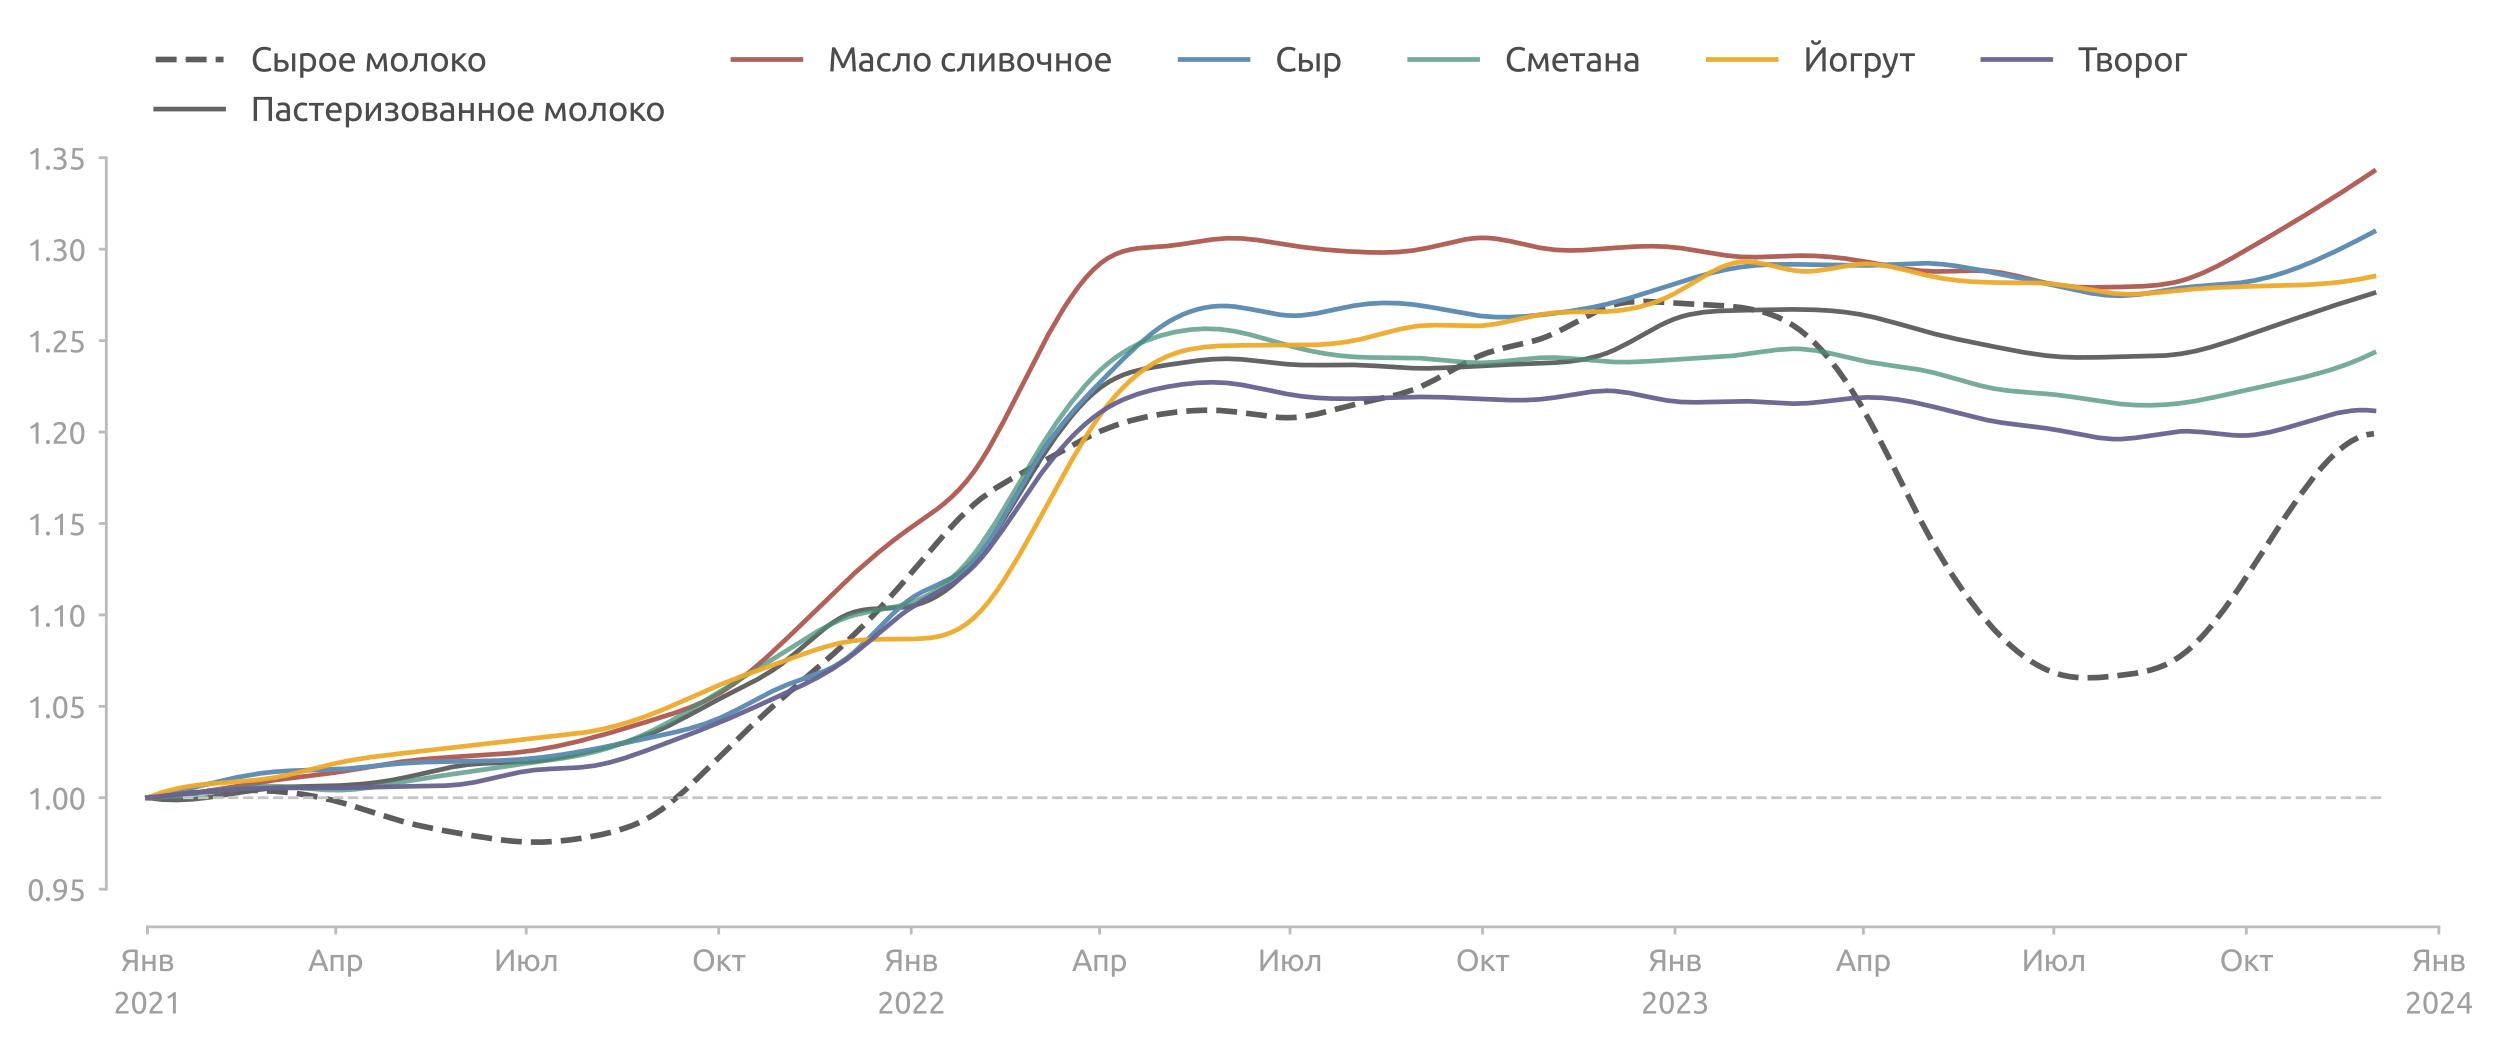 <?xml version="1.0" encoding="utf-8" standalone="no"?>
<!DOCTYPE svg PUBLIC "-//W3C//DTD SVG 1.1//EN"
  "http://www.w3.org/Graphics/SVG/1.1/DTD/svg11.dtd">
<svg xmlns:xlink="http://www.w3.org/1999/xlink" width="663.23pt" height="277.562pt" viewBox="0 0 663.23 277.562" xmlns="http://www.w3.org/2000/svg" version="1.1">
 <defs>
  <style type="text/css">*{stroke-linejoin: round; stroke-linecap: butt}</style>
 </defs>
 <g id="figure_1">
  <g id="patch_1">
   <path d="M 0 277.562 
L 663.23 277.562 
L 663.23 0 
L 0 0 
L 0 277.562 
z
" style="fill: none"/>
  </g>
  <g id="axes_1">
   <g id="patch_2">
    <path d="M 33.205 235.89 
L 647.005 235.89 
L 647.005 41.85 
L 33.205 41.85 
L 33.205 235.89 
z
" style="fill: none"/>
   </g>
   <g id="axes_2">
    <g id="patch_3">
     <path d="M 33.205 259.175 
L 647.005 259.175 
L 647.005 259.175 
L 33.205 259.175 
L 33.205 259.175 
z
" style="fill: none"/>
    </g>
    <g id="matplotlib.axis_1">
     <g id="xtick_1">
      <g id="line2d_1">
       <path d="M 39.112 259.175 
L 39.112 259.175 
" clip-path="url(#pf25cdb8ce0)" style="fill: none; stroke-dasharray: 0.5,0.825; stroke-dashoffset: 0; stroke: #d9d9d9; stroke-width: 0.5"/>
      </g>
      <g id="text_1">
       <!-- 2021 -->
       <g style="fill: #9f9f9f" transform="translate(30.087 268.882) scale(0.08 -0.08)">
        <defs>
         <path id="Ubuntu-32" d="M 2989 3302 
Q 2989 3072 2896 2857 
Q 2803 2643 2649 2435 
Q 2496 2227 2304 2025 
Q 2112 1824 1920 1632 
Q 1811 1523 1667 1376 
Q 1523 1229 1395 1069 
Q 1267 909 1180 761 
Q 1094 614 1094 506 
L 3136 506 
L 3136 0 
L 448 0 
Q 442 38 442 76 
Q 442 115 442 147 
Q 442 448 541 707 
Q 640 966 800 1196 
Q 960 1427 1158 1632 
Q 1357 1837 1549 2029 
Q 1709 2182 1853 2332 
Q 1997 2483 2109 2633 
Q 2221 2784 2288 2944 
Q 2355 3104 2355 3283 
Q 2355 3475 2294 3609 
Q 2234 3744 2131 3833 
Q 2029 3923 1891 3964 
Q 1754 4006 1600 4006 
Q 1414 4006 1260 3955 
Q 1107 3904 985 3837 
Q 864 3770 781 3696 
Q 698 3622 653 3584 
L 358 4006 
Q 416 4070 531 4163 
Q 646 4256 806 4339 
Q 966 4422 1164 4480 
Q 1363 4538 1594 4538 
Q 2291 4538 2640 4214 
Q 2989 3891 2989 3302 
z
" transform="scale(0.016)"/>
         <path id="Ubuntu-30" d="M 320 2221 
Q 320 3334 713 3936 
Q 1107 4538 1805 4538 
Q 2502 4538 2896 3936 
Q 3290 3334 3290 2221 
Q 3290 1107 2896 505 
Q 2502 -96 1805 -96 
Q 1107 -96 713 505 
Q 320 1107 320 2221 
z
M 2662 2221 
Q 2662 2586 2620 2912 
Q 2579 3238 2480 3481 
Q 2381 3725 2214 3869 
Q 2048 4013 1805 4013 
Q 1562 4013 1395 3869 
Q 1229 3725 1129 3481 
Q 1030 3238 988 2912 
Q 947 2586 947 2221 
Q 947 1856 988 1529 
Q 1030 1203 1129 960 
Q 1229 717 1395 573 
Q 1562 429 1805 429 
Q 2048 429 2214 573 
Q 2381 717 2480 960 
Q 2579 1203 2620 1529 
Q 2662 1856 2662 2221 
z
" transform="scale(0.016)"/>
         <path id="Ubuntu-31" d="M 595 3520 
Q 960 3661 1305 3881 
Q 1651 4102 1939 4435 
L 2362 4435 
L 2362 0 
L 1766 0 
L 1766 3610 
Q 1690 3539 1578 3462 
Q 1466 3386 1334 3315 
Q 1203 3245 1059 3181 
Q 915 3117 781 3072 
L 595 3520 
z
" transform="scale(0.016)"/>
        </defs>
        <use xlink:href="#Ubuntu-32"/>
        <use xlink:href="#Ubuntu-30" x="56.4"/>
        <use xlink:href="#Ubuntu-32" x="112.8"/>
        <use xlink:href="#Ubuntu-31" x="169.2"/>
       </g>
      </g>
     </g>
     <g id="xtick_2">
      <g id="line2d_2">
       <path d="M 241.743 259.175 
L 241.743 259.175 
" clip-path="url(#pf25cdb8ce0)" style="fill: none; stroke-dasharray: 0.5,0.825; stroke-dashoffset: 0; stroke: #d9d9d9; stroke-width: 0.5"/>
      </g>
      <g id="text_2">
       <!-- 2022 -->
       <g style="fill: #9f9f9f" transform="translate(232.718 268.882) scale(0.08 -0.08)">
        <use xlink:href="#Ubuntu-32"/>
        <use xlink:href="#Ubuntu-30" x="56.4"/>
        <use xlink:href="#Ubuntu-32" x="112.8"/>
        <use xlink:href="#Ubuntu-32" x="169.2"/>
       </g>
      </g>
     </g>
     <g id="xtick_3">
      <g id="line2d_3">
       <path d="M 444.374 259.175 
L 444.374 259.175 
" clip-path="url(#pf25cdb8ce0)" style="fill: none; stroke-dasharray: 0.5,0.825; stroke-dashoffset: 0; stroke: #d9d9d9; stroke-width: 0.5"/>
      </g>
      <g id="text_3">
       <!-- 2023 -->
       <g style="fill: #9f9f9f" transform="translate(435.349 268.882) scale(0.08 -0.08)">
        <defs>
         <path id="Ubuntu-33" d="M 1446 435 
Q 2016 435 2262 659 
Q 2509 883 2509 1261 
Q 2509 1504 2406 1670 
Q 2304 1837 2137 1936 
Q 1971 2035 1750 2076 
Q 1530 2118 1299 2118 
L 1146 2118 
L 1146 2605 
L 1357 2605 
Q 1517 2605 1686 2637 
Q 1856 2669 1997 2752 
Q 2138 2835 2227 2979 
Q 2317 3123 2317 3341 
Q 2317 3520 2253 3648 
Q 2189 3776 2083 3859 
Q 1978 3942 1840 3977 
Q 1702 4013 1549 4013 
Q 1242 4013 1027 3923 
Q 813 3834 666 3738 
L 435 4192 
Q 512 4243 630 4304 
Q 749 4365 896 4416 
Q 1043 4467 1212 4502 
Q 1382 4538 1568 4538 
Q 1920 4538 2176 4451 
Q 2432 4365 2598 4208 
Q 2765 4051 2848 3836 
Q 2931 3622 2931 3373 
Q 2931 3027 2732 2780 
Q 2534 2534 2253 2406 
Q 2426 2355 2586 2259 
Q 2746 2163 2864 2016 
Q 2982 1869 3056 1677 
Q 3130 1485 3130 1248 
Q 3130 960 3030 713 
Q 2931 467 2723 288 
Q 2515 109 2201 6 
Q 1888 -96 1459 -96 
Q 1293 -96 1117 -70 
Q 941 -45 787 -6 
Q 634 32 518 70 
Q 403 109 352 134 
L 467 653 
Q 576 602 829 518 
Q 1082 435 1446 435 
z
" transform="scale(0.016)"/>
        </defs>
        <use xlink:href="#Ubuntu-32"/>
        <use xlink:href="#Ubuntu-30" x="56.4"/>
        <use xlink:href="#Ubuntu-32" x="112.8"/>
        <use xlink:href="#Ubuntu-33" x="169.2"/>
       </g>
      </g>
     </g>
     <g id="xtick_4">
      <g id="line2d_4">
       <path d="M 647.005 259.175 
L 647.005 259.175 
" clip-path="url(#pf25cdb8ce0)" style="fill: none; stroke-dasharray: 0.5,0.825; stroke-dashoffset: 0; stroke: #d9d9d9; stroke-width: 0.5"/>
      </g>
      <g id="text_4">
       <!-- 2024 -->
       <g style="fill: #9f9f9f" transform="translate(637.98 268.882) scale(0.08 -0.08)">
        <defs>
         <path id="Ubuntu-34" d="M 256 1536 
Q 378 1818 589 2192 
Q 800 2566 1065 2963 
Q 1331 3360 1635 3744 
Q 1939 4128 2246 4435 
L 2816 4435 
L 2816 1619 
L 3341 1619 
L 3341 1133 
L 2816 1133 
L 2816 0 
L 2240 0 
L 2240 1133 
L 256 1133 
L 256 1536 
z
M 2240 3731 
Q 2048 3526 1853 3273 
Q 1658 3021 1472 2745 
Q 1286 2470 1123 2182 
Q 960 1894 832 1619 
L 2240 1619 
L 2240 3731 
z
" transform="scale(0.016)"/>
        </defs>
        <use xlink:href="#Ubuntu-32"/>
        <use xlink:href="#Ubuntu-30" x="56.4"/>
        <use xlink:href="#Ubuntu-32" x="112.8"/>
        <use xlink:href="#Ubuntu-34" x="169.2"/>
       </g>
      </g>
     </g>
    </g>
    <g id="matplotlib.axis_2"/>
   </g>
   <g id="matplotlib.axis_3">
    <g id="xtick_5">
     <g id="line2d_5">
      <defs>
       <path id="m4af755e440" d="M 0 0 
L 0 2 
" style="stroke: #bbbbbb; stroke-width: 0.75"/>
      </defs>
      <g>
       <use xlink:href="#m4af755e440" x="39.112" y="245.89" style="fill: #bbbbbb; stroke: #bbbbbb; stroke-width: 0.75"/>
      </g>
     </g>
     <g id="text_5">
      <!-- Янв -->
      <g style="fill: #9f9f9f" transform="translate(32.036 257.598) scale(0.08 -0.08)">
       <defs>
        <path id="Ubuntu-42f" d="M 2272 3936 
Q 2029 3936 1808 3897 
Q 1587 3859 1414 3763 
Q 1242 3667 1139 3500 
Q 1037 3334 1037 3085 
Q 1037 2611 1341 2428 
Q 1645 2246 2253 2246 
L 2893 2246 
L 2893 3917 
Q 2822 3917 2726 3923 
Q 2643 3930 2531 3933 
Q 2419 3936 2272 3936 
z
M 2323 4480 
Q 2458 4480 2611 4473 
Q 2765 4467 2921 4454 
Q 3078 4442 3232 4422 
Q 3386 4403 3514 4371 
L 3514 0 
L 2893 0 
L 2893 1734 
L 2362 1734 
Q 2272 1734 2173 1737 
Q 2074 1741 1907 1760 
Q 1792 1606 1657 1401 
Q 1523 1197 1388 966 
Q 1254 736 1123 486 
Q 992 237 883 0 
L 230 0 
Q 333 250 473 518 
Q 614 787 764 1030 
Q 915 1274 1052 1482 
Q 1190 1690 1293 1824 
Q 1146 1869 986 1952 
Q 826 2035 691 2182 
Q 557 2330 470 2550 
Q 384 2771 384 3078 
Q 384 3424 518 3686 
Q 653 3949 905 4125 
Q 1158 4301 1516 4390 
Q 1875 4480 2323 4480 
z
" transform="scale(0.016)"/>
        <path id="Ubuntu-43d" d="M 3238 0 
L 2643 0 
L 2643 1472 
L 1107 1472 
L 1107 0 
L 512 0 
L 512 3328 
L 1107 3328 
L 1107 1971 
L 2643 1971 
L 2643 3328 
L 3238 3328 
L 3238 0 
z
" transform="scale(0.016)"/>
        <path id="Ubuntu-432" d="M 1094 448 
Q 1133 442 1203 435 
Q 1274 429 1363 425 
Q 1453 422 1552 419 
Q 1651 416 1741 416 
Q 1926 416 2096 441 
Q 2266 467 2390 531 
Q 2515 595 2588 700 
Q 2662 806 2662 973 
Q 2662 1133 2595 1238 
Q 2528 1344 2413 1408 
Q 2298 1472 2141 1497 
Q 1984 1523 1805 1523 
L 1094 1523 
L 1094 448 
z
M 1728 1965 
Q 1901 1965 2045 1987 
Q 2189 2010 2294 2067 
Q 2400 2125 2461 2221 
Q 2522 2317 2522 2464 
Q 2522 2618 2445 2707 
Q 2368 2797 2243 2845 
Q 2118 2893 1961 2909 
Q 1805 2925 1645 2925 
Q 1498 2925 1347 2918 
Q 1197 2912 1094 2906 
L 1094 1965 
L 1728 1965 
z
M 1715 -58 
Q 1338 -58 1018 -22 
Q 698 13 512 58 
L 512 3296 
Q 698 3341 1018 3376 
Q 1338 3411 1715 3411 
Q 1978 3411 2227 3366 
Q 2477 3322 2669 3216 
Q 2861 3110 2979 2928 
Q 3098 2746 3098 2477 
Q 3098 2234 2976 2061 
Q 2854 1888 2650 1792 
Q 2925 1696 3088 1507 
Q 3251 1318 3251 979 
Q 3251 678 3132 480 
Q 3014 282 2806 160 
Q 2598 38 2316 -10 
Q 2035 -58 1715 -58 
z
" transform="scale(0.016)"/>
       </defs>
       <use xlink:href="#Ubuntu-42f"/>
       <use xlink:href="#Ubuntu-43d" x="63.5"/>
       <use xlink:href="#Ubuntu-432" x="122.1"/>
      </g>
     </g>
    </g>
    <g id="xtick_6">
     <g id="line2d_6">
      <g>
       <use xlink:href="#m4af755e440" x="89.076" y="245.89" style="fill: #bbbbbb; stroke: #bbbbbb; stroke-width: 0.75"/>
      </g>
     </g>
     <g id="text_6">
      <!-- Апр -->
      <g style="fill: #9f9f9f" transform="translate(81.756 257.598) scale(0.08 -0.08)">
       <defs>
        <path id="Ubuntu-410" d="M 3514 0 
Q 3405 288 3309 566 
Q 3213 845 3110 1133 
L 1101 1133 
L 698 0 
L 51 0 
Q 307 704 531 1302 
Q 755 1901 969 2438 
Q 1184 2976 1395 3465 
Q 1606 3955 1837 4435 
L 2406 4435 
Q 2637 3955 2848 3465 
Q 3059 2976 3273 2438 
Q 3488 1901 3712 1302 
Q 3936 704 4192 0 
L 3514 0 
z
M 2931 1645 
Q 2726 2202 2524 2723 
Q 2323 3245 2106 3725 
Q 1882 3245 1680 2723 
Q 1478 2202 1280 1645 
L 2931 1645 
z
" transform="scale(0.016)"/>
        <path id="Ubuntu-43f" d="M 3187 0 
L 2592 0 
L 2592 2829 
L 1107 2829 
L 1107 0 
L 512 0 
L 512 3328 
L 3187 3328 
L 3187 0 
z
" transform="scale(0.016)"/>
        <path id="Ubuntu-440" d="M 2822 1658 
Q 2822 2240 2534 2553 
Q 2246 2867 1766 2867 
Q 1498 2867 1347 2848 
Q 1197 2829 1107 2803 
L 1107 704 
Q 1216 614 1421 531 
Q 1626 448 1869 448 
Q 2125 448 2307 541 
Q 2490 634 2605 797 
Q 2720 960 2771 1181 
Q 2822 1402 2822 1658 
z
M 3443 1658 
Q 3443 1280 3344 960 
Q 3245 640 3053 409 
Q 2861 179 2582 51 
Q 2304 -77 1946 -77 
Q 1658 -77 1437 0 
Q 1216 77 1107 147 
L 1107 -1184 
L 512 -1184 
L 512 3226 
Q 723 3277 1040 3337 
Q 1357 3398 1773 3398 
Q 2157 3398 2464 3276 
Q 2771 3155 2988 2931 
Q 3206 2707 3324 2384 
Q 3443 2061 3443 1658 
z
" transform="scale(0.016)"/>
       </defs>
       <use xlink:href="#Ubuntu-410"/>
       <use xlink:href="#Ubuntu-43f" x="66.3"/>
       <use xlink:href="#Ubuntu-440" x="124.1"/>
      </g>
     </g>
    </g>
    <g id="xtick_7">
     <g id="line2d_7">
      <g>
       <use xlink:href="#m4af755e440" x="139.595" y="245.89" style="fill: #bbbbbb; stroke: #bbbbbb; stroke-width: 0.75"/>
      </g>
     </g>
     <g id="text_7">
      <!-- Июл -->
      <g style="fill: #9f9f9f" transform="translate(131.047 257.598) scale(0.08 -0.08)">
       <defs>
        <path id="Ubuntu-418" d="M 550 0 
L 550 4435 
L 1158 4435 
L 1158 1152 
Q 1363 1491 1660 1926 
Q 1958 2362 2294 2813 
Q 2630 3264 2972 3689 
Q 3315 4115 3616 4435 
L 4109 4435 
L 4109 0 
L 3501 0 
L 3501 3462 
Q 3322 3258 3110 2989 
Q 2899 2720 2675 2416 
Q 2451 2112 2224 1785 
Q 1997 1459 1785 1142 
Q 1574 826 1392 531 
Q 1210 237 1069 0 
L 550 0 
z
" transform="scale(0.016)"/>
        <path id="Ubuntu-44e" d="M 1107 1952 
L 1837 1952 
Q 1875 2285 2006 2553 
Q 2138 2822 2336 3014 
Q 2534 3206 2790 3308 
Q 3046 3411 3341 3411 
Q 3667 3411 3945 3286 
Q 4224 3162 4429 2931 
Q 4634 2701 4749 2377 
Q 4864 2054 4864 1664 
Q 4864 1267 4749 947 
Q 4634 627 4429 396 
Q 4224 166 3945 41 
Q 3667 -83 3341 -83 
Q 3034 -83 2768 29 
Q 2502 141 2304 342 
Q 2106 544 1981 832 
Q 1856 1120 1830 1472 
L 1107 1472 
L 1107 0 
L 512 0 
L 512 3328 
L 1107 3328 
L 1107 1952 
z
M 4250 1664 
Q 4250 2227 4003 2556 
Q 3757 2886 3341 2886 
Q 2925 2886 2678 2556 
Q 2432 2227 2432 1664 
Q 2432 1101 2678 771 
Q 2925 442 3341 442 
Q 3757 442 4003 771 
Q 4250 1101 4250 1664 
z
" transform="scale(0.016)"/>
        <path id="Ubuntu-43b" d="M 1670 2829 
Q 1670 2618 1660 2378 
Q 1651 2138 1625 1898 
Q 1600 1658 1555 1424 
Q 1510 1190 1440 986 
Q 1370 781 1264 601 
Q 1158 422 1004 284 
Q 851 147 646 54 
Q 442 -38 166 -64 
L 83 435 
Q 397 499 579 672 
Q 762 845 870 1094 
Q 966 1312 1011 1587 
Q 1056 1862 1075 2160 
Q 1094 2458 1097 2758 
Q 1101 3059 1101 3328 
L 3315 3328 
L 3315 0 
L 2720 0 
L 2720 2829 
L 1670 2829 
z
" transform="scale(0.016)"/>
       </defs>
       <use xlink:href="#Ubuntu-418"/>
       <use xlink:href="#Ubuntu-44e" x="72.8"/>
       <use xlink:href="#Ubuntu-43b" x="153.9"/>
      </g>
     </g>
    </g>
    <g id="xtick_8">
     <g id="line2d_8">
      <g>
       <use xlink:href="#m4af755e440" x="190.669" y="245.89" style="fill: #bbbbbb; stroke: #bbbbbb; stroke-width: 0.75"/>
      </g>
     </g>
     <g id="text_8">
      <!-- Окт -->
      <g style="fill: #9f9f9f" transform="translate(183.557 257.598) scale(0.08 -0.08)">
       <defs>
        <path id="Ubuntu-41e" d="M 371 2221 
Q 371 2790 540 3225 
Q 710 3661 1001 3952 
Q 1293 4243 1680 4390 
Q 2067 4538 2502 4538 
Q 2931 4538 3312 4390 
Q 3693 4243 3981 3952 
Q 4269 3661 4438 3225 
Q 4608 2790 4608 2221 
Q 4608 1651 4438 1216 
Q 4269 781 3981 489 
Q 3693 198 3312 51 
Q 2931 -96 2502 -96 
Q 2067 -96 1680 51 
Q 1293 198 1001 489 
Q 710 781 540 1216 
Q 371 1651 371 2221 
z
M 1024 2221 
Q 1024 1818 1126 1488 
Q 1229 1158 1417 928 
Q 1606 698 1878 573 
Q 2150 448 2490 448 
Q 2829 448 3097 573 
Q 3366 698 3555 928 
Q 3744 1158 3846 1488 
Q 3949 1818 3949 2221 
Q 3949 2624 3846 2953 
Q 3744 3283 3555 3513 
Q 3366 3744 3097 3869 
Q 2829 3994 2490 3994 
Q 2150 3994 1878 3869 
Q 1606 3744 1417 3513 
Q 1229 3283 1126 2953 
Q 1024 2624 1024 2221 
z
" transform="scale(0.016)"/>
        <path id="Ubuntu-43a" d="M 1728 1811 
Q 1926 1670 2156 1456 
Q 2387 1242 2608 992 
Q 2829 742 3021 483 
Q 3213 224 3347 0 
L 2643 0 
Q 2502 218 2313 445 
Q 2125 672 1920 883 
Q 1715 1094 1504 1273 
Q 1293 1453 1107 1574 
L 1107 0 
L 512 0 
L 512 3328 
L 1107 3328 
L 1107 1901 
Q 1261 2048 1459 2243 
Q 1658 2438 1859 2640 
Q 2061 2842 2233 3024 
Q 2406 3206 2515 3328 
L 3206 3328 
Q 3066 3174 2877 2979 
Q 2688 2784 2486 2579 
Q 2285 2374 2086 2172 
Q 1888 1971 1728 1811 
z
" transform="scale(0.016)"/>
        <path id="Ubuntu-442" d="M 2861 3328 
L 2861 2829 
L 1779 2829 
L 1779 0 
L 1184 0 
L 1184 2829 
L 102 2829 
L 102 3328 
L 2861 3328 
z
" transform="scale(0.016)"/>
       </defs>
       <use xlink:href="#Ubuntu-41e"/>
       <use xlink:href="#Ubuntu-43a" x="77.8"/>
       <use xlink:href="#Ubuntu-442" x="131.5"/>
      </g>
     </g>
    </g>
    <g id="xtick_9">
     <g id="line2d_9">
      <g>
       <use xlink:href="#m4af755e440" x="241.743" y="245.89" style="fill: #bbbbbb; stroke: #bbbbbb; stroke-width: 0.75"/>
      </g>
     </g>
     <g id="text_9">
      <!-- Янв -->
      <g style="fill: #9f9f9f" transform="translate(234.667 257.598) scale(0.08 -0.08)">
       <use xlink:href="#Ubuntu-42f"/>
       <use xlink:href="#Ubuntu-43d" x="63.5"/>
       <use xlink:href="#Ubuntu-432" x="122.1"/>
      </g>
     </g>
    </g>
    <g id="xtick_10">
     <g id="line2d_10">
      <g>
       <use xlink:href="#m4af755e440" x="291.707" y="245.89" style="fill: #bbbbbb; stroke: #bbbbbb; stroke-width: 0.75"/>
      </g>
     </g>
     <g id="text_10">
      <!-- Апр -->
      <g style="fill: #9f9f9f" transform="translate(284.387 257.598) scale(0.08 -0.08)">
       <use xlink:href="#Ubuntu-410"/>
       <use xlink:href="#Ubuntu-43f" x="66.3"/>
       <use xlink:href="#Ubuntu-440" x="124.1"/>
      </g>
     </g>
    </g>
    <g id="xtick_11">
     <g id="line2d_11">
      <g>
       <use xlink:href="#m4af755e440" x="342.226" y="245.89" style="fill: #bbbbbb; stroke: #bbbbbb; stroke-width: 0.75"/>
      </g>
     </g>
     <g id="text_11">
      <!-- Июл -->
      <g style="fill: #9f9f9f" transform="translate(333.678 257.598) scale(0.08 -0.08)">
       <use xlink:href="#Ubuntu-418"/>
       <use xlink:href="#Ubuntu-44e" x="72.8"/>
       <use xlink:href="#Ubuntu-43b" x="153.9"/>
      </g>
     </g>
    </g>
    <g id="xtick_12">
     <g id="line2d_12">
      <g>
       <use xlink:href="#m4af755e440" x="393.3" y="245.89" style="fill: #bbbbbb; stroke: #bbbbbb; stroke-width: 0.75"/>
      </g>
     </g>
     <g id="text_12">
      <!-- Окт -->
      <g style="fill: #9f9f9f" transform="translate(386.188 257.598) scale(0.08 -0.08)">
       <use xlink:href="#Ubuntu-41e"/>
       <use xlink:href="#Ubuntu-43a" x="77.8"/>
       <use xlink:href="#Ubuntu-442" x="131.5"/>
      </g>
     </g>
    </g>
    <g id="xtick_13">
     <g id="line2d_13">
      <g>
       <use xlink:href="#m4af755e440" x="444.374" y="245.89" style="fill: #bbbbbb; stroke: #bbbbbb; stroke-width: 0.75"/>
      </g>
     </g>
     <g id="text_13">
      <!-- Янв -->
      <g style="fill: #9f9f9f" transform="translate(437.298 257.598) scale(0.08 -0.08)">
       <use xlink:href="#Ubuntu-42f"/>
       <use xlink:href="#Ubuntu-43d" x="63.5"/>
       <use xlink:href="#Ubuntu-432" x="122.1"/>
      </g>
     </g>
    </g>
    <g id="xtick_14">
     <g id="line2d_14">
      <g>
       <use xlink:href="#m4af755e440" x="494.338" y="245.89" style="fill: #bbbbbb; stroke: #bbbbbb; stroke-width: 0.75"/>
      </g>
     </g>
     <g id="text_14">
      <!-- Апр -->
      <g style="fill: #9f9f9f" transform="translate(487.018 257.598) scale(0.08 -0.08)">
       <use xlink:href="#Ubuntu-410"/>
       <use xlink:href="#Ubuntu-43f" x="66.3"/>
       <use xlink:href="#Ubuntu-440" x="124.1"/>
      </g>
     </g>
    </g>
    <g id="xtick_15">
     <g id="line2d_15">
      <g>
       <use xlink:href="#m4af755e440" x="544.857" y="245.89" style="fill: #bbbbbb; stroke: #bbbbbb; stroke-width: 0.75"/>
      </g>
     </g>
     <g id="text_15">
      <!-- Июл -->
      <g style="fill: #9f9f9f" transform="translate(536.309 257.598) scale(0.08 -0.08)">
       <use xlink:href="#Ubuntu-418"/>
       <use xlink:href="#Ubuntu-44e" x="72.8"/>
       <use xlink:href="#Ubuntu-43b" x="153.9"/>
      </g>
     </g>
    </g>
    <g id="xtick_16">
     <g id="line2d_16">
      <g>
       <use xlink:href="#m4af755e440" x="595.931" y="245.89" style="fill: #bbbbbb; stroke: #bbbbbb; stroke-width: 0.75"/>
      </g>
     </g>
     <g id="text_16">
      <!-- Окт -->
      <g style="fill: #9f9f9f" transform="translate(588.819 257.598) scale(0.08 -0.08)">
       <use xlink:href="#Ubuntu-41e"/>
       <use xlink:href="#Ubuntu-43a" x="77.8"/>
       <use xlink:href="#Ubuntu-442" x="131.5"/>
      </g>
     </g>
    </g>
    <g id="xtick_17">
     <g id="line2d_17">
      <g>
       <use xlink:href="#m4af755e440" x="647.005" y="245.89" style="fill: #bbbbbb; stroke: #bbbbbb; stroke-width: 0.75"/>
      </g>
     </g>
     <g id="text_17">
      <!-- Янв -->
      <g style="fill: #9f9f9f" transform="translate(639.929 257.598) scale(0.08 -0.08)">
       <use xlink:href="#Ubuntu-42f"/>
       <use xlink:href="#Ubuntu-43d" x="63.5"/>
       <use xlink:href="#Ubuntu-432" x="122.1"/>
      </g>
     </g>
    </g>
   </g>
   <g id="matplotlib.axis_4">
    <g id="ytick_1">
     <g id="line2d_18">
      <defs>
       <path id="m921d334e84" d="M 0 0 
L -2 0 
" style="stroke: #bbbbbb; stroke-width: 0.75"/>
      </defs>
      <g>
       <use xlink:href="#m921d334e84" x="28.205" y="235.89" style="fill: #bbbbbb; stroke: #bbbbbb; stroke-width: 0.75"/>
      </g>
     </g>
     <g id="text_18">
      <!-- 0.95 -->
      <g style="fill: #9f9f9f" transform="translate(7.2 238.994) scale(0.08 -0.08)">
       <defs>
        <path id="Ubuntu-2e" d="M 1216 346 
Q 1216 173 1101 45 
Q 986 -83 787 -83 
Q 589 -83 473 45 
Q 358 173 358 346 
Q 358 518 473 646 
Q 589 774 787 774 
Q 986 774 1101 646 
Q 1216 518 1216 346 
z
" transform="scale(0.016)"/>
        <path id="Ubuntu-39" d="M 3206 2662 
Q 3206 1344 2550 669 
Q 1894 -6 602 -13 
L 582 486 
Q 986 486 1309 563 
Q 1632 640 1875 809 
Q 2118 979 2281 1248 
Q 2445 1517 2522 1907 
Q 2355 1830 2144 1782 
Q 1933 1734 1709 1734 
Q 1331 1734 1068 1846 
Q 806 1958 640 2147 
Q 474 2336 400 2582 
Q 326 2829 326 3098 
Q 326 3334 409 3590 
Q 493 3846 662 4057 
Q 832 4269 1094 4403 
Q 1357 4538 1715 4538 
Q 2080 4538 2358 4410 
Q 2637 4282 2825 4038 
Q 3014 3795 3110 3446 
Q 3206 3098 3206 2662 
z
M 1773 2221 
Q 1997 2221 2195 2262 
Q 2394 2304 2579 2387 
Q 2586 2458 2586 2525 
Q 2586 2592 2586 2662 
Q 2586 2938 2547 3190 
Q 2509 3443 2409 3632 
Q 2310 3821 2144 3933 
Q 1978 4045 1722 4045 
Q 1510 4045 1363 3955 
Q 1216 3866 1120 3728 
Q 1024 3590 982 3427 
Q 941 3264 941 3110 
Q 941 2675 1149 2448 
Q 1357 2221 1773 2221 
z
" transform="scale(0.016)"/>
        <path id="Ubuntu-35" d="M 1274 2726 
Q 2240 2688 2691 2304 
Q 3142 1920 3142 1261 
Q 3142 966 3043 716 
Q 2944 467 2742 288 
Q 2541 109 2233 6 
Q 1926 -96 1504 -96 
Q 1338 -96 1165 -70 
Q 992 -45 845 -6 
Q 698 32 582 70 
Q 467 109 416 134 
L 531 653 
Q 640 602 886 518 
Q 1133 435 1491 435 
Q 1779 435 1974 499 
Q 2170 563 2291 672 
Q 2413 781 2467 925 
Q 2522 1069 2522 1229 
Q 2522 1472 2438 1661 
Q 2355 1850 2144 1978 
Q 1933 2106 1581 2173 
Q 1229 2240 691 2240 
Q 730 2554 752 2829 
Q 774 3104 793 3366 
Q 813 3629 825 3888 
Q 838 4147 851 4435 
L 2989 4435 
L 2989 3930 
L 1370 3930 
Q 1363 3834 1350 3670 
Q 1338 3507 1325 3331 
Q 1312 3155 1299 2988 
Q 1286 2822 1274 2726 
z
" transform="scale(0.016)"/>
       </defs>
       <use xlink:href="#Ubuntu-30"/>
       <use xlink:href="#Ubuntu-2e" x="56.4"/>
       <use xlink:href="#Ubuntu-39" x="81"/>
       <use xlink:href="#Ubuntu-35" x="137.4"/>
      </g>
     </g>
    </g>
    <g id="ytick_2">
     <g id="line2d_19">
      <g>
       <use xlink:href="#m921d334e84" x="28.205" y="211.635" style="fill: #bbbbbb; stroke: #bbbbbb; stroke-width: 0.75"/>
      </g>
     </g>
     <g id="text_19">
      <!-- 1.00 -->
      <g style="fill: #9f9f9f" transform="translate(7.2 214.739) scale(0.08 -0.08)">
       <use xlink:href="#Ubuntu-31"/>
       <use xlink:href="#Ubuntu-2e" x="56.4"/>
       <use xlink:href="#Ubuntu-30" x="81"/>
       <use xlink:href="#Ubuntu-30" x="137.4"/>
      </g>
     </g>
    </g>
    <g id="ytick_3">
     <g id="line2d_20">
      <g>
       <use xlink:href="#m921d334e84" x="28.205" y="187.38" style="fill: #bbbbbb; stroke: #bbbbbb; stroke-width: 0.75"/>
      </g>
     </g>
     <g id="text_20">
      <!-- 1.05 -->
      <g style="fill: #9f9f9f" transform="translate(7.2 190.484) scale(0.08 -0.08)">
       <use xlink:href="#Ubuntu-31"/>
       <use xlink:href="#Ubuntu-2e" x="56.4"/>
       <use xlink:href="#Ubuntu-30" x="81"/>
       <use xlink:href="#Ubuntu-35" x="137.4"/>
      </g>
     </g>
    </g>
    <g id="ytick_4">
     <g id="line2d_21">
      <g>
       <use xlink:href="#m921d334e84" x="28.205" y="163.125" style="fill: #bbbbbb; stroke: #bbbbbb; stroke-width: 0.75"/>
      </g>
     </g>
     <g id="text_21">
      <!-- 1.10 -->
      <g style="fill: #9f9f9f" transform="translate(7.2 166.229) scale(0.08 -0.08)">
       <use xlink:href="#Ubuntu-31"/>
       <use xlink:href="#Ubuntu-2e" x="56.4"/>
       <use xlink:href="#Ubuntu-31" x="81"/>
       <use xlink:href="#Ubuntu-30" x="137.4"/>
      </g>
     </g>
    </g>
    <g id="ytick_5">
     <g id="line2d_22">
      <g>
       <use xlink:href="#m921d334e84" x="28.205" y="138.87" style="fill: #bbbbbb; stroke: #bbbbbb; stroke-width: 0.75"/>
      </g>
     </g>
     <g id="text_22">
      <!-- 1.15 -->
      <g style="fill: #9f9f9f" transform="translate(7.2 141.974) scale(0.08 -0.08)">
       <use xlink:href="#Ubuntu-31"/>
       <use xlink:href="#Ubuntu-2e" x="56.4"/>
       <use xlink:href="#Ubuntu-31" x="81"/>
       <use xlink:href="#Ubuntu-35" x="137.4"/>
      </g>
     </g>
    </g>
    <g id="ytick_6">
     <g id="line2d_23">
      <g>
       <use xlink:href="#m921d334e84" x="28.205" y="114.615" style="fill: #bbbbbb; stroke: #bbbbbb; stroke-width: 0.75"/>
      </g>
     </g>
     <g id="text_23">
      <!-- 1.20 -->
      <g style="fill: #9f9f9f" transform="translate(7.2 117.719) scale(0.08 -0.08)">
       <use xlink:href="#Ubuntu-31"/>
       <use xlink:href="#Ubuntu-2e" x="56.4"/>
       <use xlink:href="#Ubuntu-32" x="81"/>
       <use xlink:href="#Ubuntu-30" x="137.4"/>
      </g>
     </g>
    </g>
    <g id="ytick_7">
     <g id="line2d_24">
      <g>
       <use xlink:href="#m921d334e84" x="28.205" y="90.36" style="fill: #bbbbbb; stroke: #bbbbbb; stroke-width: 0.75"/>
      </g>
     </g>
     <g id="text_24">
      <!-- 1.25 -->
      <g style="fill: #9f9f9f" transform="translate(7.2 93.464) scale(0.08 -0.08)">
       <use xlink:href="#Ubuntu-31"/>
       <use xlink:href="#Ubuntu-2e" x="56.4"/>
       <use xlink:href="#Ubuntu-32" x="81"/>
       <use xlink:href="#Ubuntu-35" x="137.4"/>
      </g>
     </g>
    </g>
    <g id="ytick_8">
     <g id="line2d_25">
      <g>
       <use xlink:href="#m921d334e84" x="28.205" y="66.105" style="fill: #bbbbbb; stroke: #bbbbbb; stroke-width: 0.75"/>
      </g>
     </g>
     <g id="text_25">
      <!-- 1.30 -->
      <g style="fill: #9f9f9f" transform="translate(7.2 69.209) scale(0.08 -0.08)">
       <use xlink:href="#Ubuntu-31"/>
       <use xlink:href="#Ubuntu-2e" x="56.4"/>
       <use xlink:href="#Ubuntu-33" x="81"/>
       <use xlink:href="#Ubuntu-30" x="137.4"/>
      </g>
     </g>
    </g>
    <g id="ytick_9">
     <g id="line2d_26">
      <g>
       <use xlink:href="#m921d334e84" x="28.205" y="41.85" style="fill: #bbbbbb; stroke: #bbbbbb; stroke-width: 0.75"/>
      </g>
     </g>
     <g id="text_26">
      <!-- 1.35 -->
      <g style="fill: #9f9f9f" transform="translate(7.2 44.954) scale(0.08 -0.08)">
       <use xlink:href="#Ubuntu-31"/>
       <use xlink:href="#Ubuntu-2e" x="56.4"/>
       <use xlink:href="#Ubuntu-33" x="81"/>
       <use xlink:href="#Ubuntu-35" x="137.4"/>
      </g>
     </g>
    </g>
   </g>
   <g id="line2d_27">
    <path d="M 39.112 211.635 
L 47.014 210.698 
L 54.916 209.999 
L 60.843 209.701 
L 66.769 209.652 
L 72.696 209.899 
L 76.647 210.253 
L 80.598 210.774 
L 84.549 211.472 
L 88.5 212.362 
L 92.451 213.45 
L 100.353 215.963 
L 106.28 217.778 
L 110.231 218.799 
L 116.157 220.063 
L 124.06 221.47 
L 131.962 222.705 
L 135.913 223.15 
L 139.864 223.402 
L 143.815 223.412 
L 147.766 223.188 
L 151.717 222.759 
L 155.668 222.155 
L 159.619 221.401 
L 163.57 220.428 
L 167.521 219.099 
L 169.497 218.258 
L 171.472 217.276 
L 173.448 216.135 
L 175.423 214.821 
L 177.399 213.341 
L 181.35 209.981 
L 185.301 206.249 
L 199.13 192.775 
L 205.056 187.359 
L 212.958 180.512 
L 220.861 173.686 
L 224.812 170.067 
L 228.763 166.213 
L 232.714 162.128 
L 238.64 155.615 
L 244.567 148.713 
L 250.494 141.81 
L 254.445 137.548 
L 258.396 133.803 
L 260.371 132.182 
L 264.322 129.391 
L 268.273 127.028 
L 288.029 116.235 
L 291.98 114.367 
L 295.931 112.829 
L 299.882 111.607 
L 303.833 110.654 
L 307.784 109.922 
L 311.735 109.367 
L 315.686 108.989 
L 319.637 108.821 
L 323.588 108.895 
L 327.539 109.24 
L 339.392 110.751 
L 341.368 110.813 
L 343.343 110.755 
L 345.319 110.565 
L 349.27 109.87 
L 355.197 108.376 
L 361.123 106.877 
L 371.001 104.652 
L 374.952 103.39 
L 376.927 102.589 
L 380.878 100.63 
L 390.756 95.204 
L 392.732 94.306 
L 394.707 93.55 
L 398.658 92.404 
L 406.56 90.543 
L 408.536 89.95 
L 410.511 89.231 
L 414.462 87.382 
L 424.34 82.211 
L 426.316 81.422 
L 428.291 80.811 
L 430.267 80.387 
L 432.242 80.122 
L 436.193 79.968 
L 440.144 80.133 
L 448.046 80.613 
L 457.924 81.154 
L 461.875 81.584 
L 465.826 82.282 
L 467.802 82.783 
L 469.777 83.416 
L 471.753 84.202 
L 473.728 85.163 
L 475.704 86.322 
L 477.679 87.7 
L 479.655 89.316 
L 481.631 91.173 
L 483.606 93.267 
L 485.582 95.595 
L 487.557 98.153 
L 489.533 100.937 
L 491.508 103.945 
L 493.484 107.173 
L 497.435 114.255 
L 501.386 121.94 
L 509.288 137.633 
L 513.239 144.9 
L 517.19 151.455 
L 521.141 157.31 
L 525.092 162.491 
L 529.043 167.024 
L 531.019 169.053 
L 532.994 170.92 
L 534.97 172.619 
L 536.945 174.146 
L 538.921 175.497 
L 540.896 176.666 
L 542.872 177.649 
L 544.847 178.441 
L 546.823 179.038 
L 548.799 179.454 
L 550.774 179.711 
L 552.75 179.831 
L 556.701 179.75 
L 560.652 179.39 
L 566.578 178.622 
L 570.529 177.77 
L 572.505 177.143 
L 574.48 176.339 
L 576.456 175.325 
L 578.431 174.068 
L 580.407 172.537 
L 582.383 170.734 
L 584.358 168.684 
L 586.334 166.415 
L 590.285 161.32 
L 594.236 155.656 
L 600.162 146.553 
L 606.089 137.379 
L 610.04 131.596 
L 613.991 126.34 
L 615.967 123.98 
L 617.942 121.836 
L 619.918 119.935 
L 621.893 118.305 
L 623.869 116.975 
L 625.844 115.973 
L 627.82 115.326 
L 629.795 115.063 
L 629.795 115.063 
" clip-path="url(#pd7e246e0d0)" style="fill: none; stroke-dasharray: 5.55,2.4; stroke-dashoffset: 0; stroke: #5d5d5d; stroke-width: 1.5"/>
   </g>
   <g id="line2d_28">
    <path d="M 39.112 211.635 
L 43.063 212.135 
L 47.014 212.244 
L 50.965 212.044 
L 54.916 211.616 
L 60.843 210.72 
L 68.745 209.479 
L 72.696 209.019 
L 76.647 208.75 
L 82.573 208.587 
L 90.476 208.396 
L 96.402 207.976 
L 100.353 207.516 
L 104.304 206.896 
L 108.255 206.105 
L 120.109 203.441 
L 124.06 202.851 
L 128.011 202.545 
L 141.839 201.961 
L 145.79 201.449 
L 151.717 200.361 
L 159.619 198.576 
L 165.546 197.037 
L 169.497 195.802 
L 173.448 194.318 
L 177.399 192.533 
L 183.326 189.45 
L 191.228 185.199 
L 201.105 180.144 
L 205.056 177.76 
L 207.032 176.4 
L 210.983 173.278 
L 218.885 166.642 
L 220.861 165.213 
L 222.836 163.981 
L 224.812 163.002 
L 226.787 162.308 
L 228.763 161.858 
L 230.738 161.592 
L 234.689 161.38 
L 238.64 161.203 
L 240.616 160.981 
L 242.591 160.593 
L 244.567 160.003 
L 246.542 159.201 
L 248.518 158.176 
L 250.494 156.918 
L 252.469 155.416 
L 254.445 153.661 
L 256.42 151.641 
L 258.396 149.348 
L 260.371 146.779 
L 264.322 140.969 
L 268.273 134.588 
L 276.175 121.649 
L 280.126 115.793 
L 284.078 110.605 
L 286.053 108.305 
L 288.029 106.223 
L 290.004 104.376 
L 291.98 102.78 
L 293.955 101.448 
L 295.931 100.36 
L 297.906 99.482 
L 299.882 98.782 
L 303.833 97.784 
L 309.759 96.804 
L 317.662 95.672 
L 321.613 95.298 
L 325.564 95.167 
L 329.515 95.342 
L 335.441 95.97 
L 341.368 96.62 
L 345.319 96.844 
L 351.246 96.859 
L 359.148 96.804 
L 365.074 97.073 
L 374.952 97.679 
L 378.903 97.724 
L 384.83 97.51 
L 400.634 96.684 
L 412.487 96.211 
L 416.438 95.886 
L 420.389 95.303 
L 424.34 94.33 
L 426.316 93.658 
L 428.291 92.841 
L 432.242 90.844 
L 440.144 86.453 
L 442.12 85.494 
L 444.095 84.665 
L 446.071 83.997 
L 448.046 83.478 
L 451.998 82.81 
L 455.949 82.494 
L 463.851 82.273 
L 475.704 82.077 
L 481.631 82.192 
L 485.582 82.42 
L 489.533 82.813 
L 493.484 83.41 
L 497.435 84.242 
L 503.361 85.822 
L 513.239 88.59 
L 519.166 89.971 
L 529.043 91.983 
L 536.945 93.488 
L 542.872 94.351 
L 546.823 94.692 
L 550.774 94.829 
L 556.701 94.793 
L 574.48 94.324 
L 578.431 93.886 
L 582.383 93.15 
L 586.334 92.145 
L 592.26 90.296 
L 608.064 84.828 
L 619.918 80.827 
L 629.795 77.735 
L 629.795 77.735 
" clip-path="url(#pd7e246e0d0)" style="fill: none; stroke: #5d5d5d; stroke-opacity: 0.95; stroke-width: 1.25; stroke-linecap: square"/>
   </g>
   <g id="line2d_29">
    <path d="M 39.112 211.635 
L 43.063 211.383 
L 48.989 210.739 
L 56.892 209.547 
L 72.696 206.971 
L 80.598 205.995 
L 88.5 205.013 
L 94.427 204.076 
L 106.28 202.11 
L 112.206 201.426 
L 120.109 200.826 
L 135.913 199.785 
L 141.839 199.048 
L 147.766 197.97 
L 153.693 196.608 
L 161.595 194.477 
L 171.472 191.516 
L 179.374 189.018 
L 183.326 187.58 
L 187.277 185.855 
L 191.228 183.721 
L 195.179 181.099 
L 199.13 178.048 
L 203.081 174.658 
L 209.007 169.135 
L 226.787 151.97 
L 232.714 146.82 
L 236.665 143.645 
L 240.616 140.691 
L 248.518 135.126 
L 250.494 133.563 
L 252.469 131.83 
L 254.445 129.874 
L 256.42 127.644 
L 258.396 125.089 
L 260.371 122.173 
L 262.347 118.935 
L 266.298 111.732 
L 278.151 88.668 
L 282.102 81.933 
L 284.078 78.912 
L 286.053 76.161 
L 288.029 73.712 
L 290.004 71.593 
L 291.98 69.836 
L 293.955 68.462 
L 295.931 67.436 
L 297.906 66.701 
L 299.882 66.203 
L 301.857 65.883 
L 305.808 65.558 
L 309.759 65.277 
L 313.71 64.754 
L 321.613 63.53 
L 325.564 63.199 
L 329.515 63.265 
L 333.466 63.666 
L 339.392 64.597 
L 345.319 65.521 
L 351.246 66.199 
L 357.172 66.661 
L 363.099 66.949 
L 367.05 66.998 
L 371.001 66.856 
L 374.952 66.452 
L 378.903 65.728 
L 388.781 63.51 
L 390.756 63.242 
L 392.732 63.106 
L 394.707 63.129 
L 396.683 63.305 
L 400.634 63.987 
L 408.536 65.738 
L 412.487 66.283 
L 416.438 66.453 
L 420.389 66.351 
L 428.291 65.769 
L 434.218 65.397 
L 438.169 65.315 
L 442.12 65.441 
L 446.071 65.837 
L 451.998 66.807 
L 457.924 67.773 
L 461.875 68.154 
L 465.826 68.228 
L 471.753 68.015 
L 477.679 67.814 
L 481.631 67.888 
L 485.582 68.155 
L 489.533 68.592 
L 495.459 69.518 
L 505.337 71.312 
L 509.288 71.812 
L 513.239 72.024 
L 517.19 71.965 
L 523.117 71.779 
L 527.068 71.874 
L 531.019 72.356 
L 534.97 73.186 
L 542.872 75.099 
L 546.823 75.786 
L 550.774 76.144 
L 554.725 76.256 
L 562.627 76.123 
L 568.554 75.937 
L 572.505 75.623 
L 576.456 75.007 
L 578.431 74.544 
L 580.407 73.959 
L 584.358 72.441 
L 588.309 70.556 
L 592.26 68.423 
L 602.138 62.7 
L 612.015 56.786 
L 621.893 50.601 
L 629.795 45.393 
L 629.795 45.393 
" clip-path="url(#pd7e246e0d0)" style="fill: none; stroke: #af5a51; stroke-opacity: 0.95; stroke-width: 1.25; stroke-linecap: square"/>
   </g>
   <g id="line2d_30">
    <path d="M 39.112 211.635 
L 45.038 210.349 
L 62.818 206.222 
L 68.745 205.21 
L 72.696 204.752 
L 76.647 204.496 
L 92.451 203.918 
L 100.353 203.118 
L 106.28 202.541 
L 112.206 202.198 
L 120.109 202.017 
L 131.962 201.801 
L 137.888 201.494 
L 143.815 200.928 
L 149.742 200.102 
L 157.644 198.717 
L 167.521 196.737 
L 179.374 194.179 
L 183.326 193.168 
L 187.277 191.933 
L 191.228 190.378 
L 195.179 188.467 
L 205.056 183.279 
L 209.007 181.569 
L 218.885 177.957 
L 220.861 177 
L 222.836 175.859 
L 224.812 174.489 
L 226.787 172.864 
L 230.738 169.07 
L 236.665 163.03 
L 238.64 161.192 
L 240.616 159.555 
L 242.591 158.183 
L 244.567 157.066 
L 248.518 155.234 
L 252.469 153.326 
L 254.445 152.113 
L 256.42 150.604 
L 258.396 148.707 
L 260.371 146.354 
L 262.347 143.597 
L 264.322 140.524 
L 268.273 133.771 
L 274.2 123.43 
L 276.175 120.273 
L 278.151 117.354 
L 282.102 112.13 
L 286.053 107.527 
L 290.004 103.31 
L 297.906 95.288 
L 301.857 91.573 
L 305.808 88.264 
L 307.784 86.813 
L 309.759 85.522 
L 311.735 84.406 
L 313.71 83.46 
L 315.686 82.682 
L 317.662 82.068 
L 319.637 81.615 
L 321.613 81.319 
L 323.588 81.178 
L 325.564 81.187 
L 327.539 81.341 
L 331.49 81.968 
L 339.392 83.467 
L 341.368 83.68 
L 343.343 83.754 
L 345.319 83.674 
L 349.27 83.152 
L 355.197 81.904 
L 359.148 81.103 
L 363.099 80.576 
L 367.05 80.364 
L 371.001 80.444 
L 374.952 80.79 
L 378.903 81.377 
L 392.732 83.823 
L 396.683 84.116 
L 400.634 84.136 
L 404.585 83.939 
L 410.511 83.364 
L 416.438 82.579 
L 422.365 81.548 
L 426.316 80.687 
L 432.242 79.097 
L 440.144 76.621 
L 450.022 73.51 
L 453.973 72.427 
L 457.924 71.516 
L 461.875 70.832 
L 465.826 70.398 
L 469.777 70.174 
L 475.704 70.126 
L 495.459 70.429 
L 511.263 69.827 
L 515.215 70.09 
L 519.166 70.582 
L 525.092 71.607 
L 538.921 74.409 
L 554.725 77.789 
L 558.676 78.309 
L 562.627 78.471 
L 566.578 78.215 
L 570.529 77.673 
L 578.431 76.402 
L 582.383 75.982 
L 594.236 75.04 
L 598.187 74.4 
L 602.138 73.467 
L 606.089 72.272 
L 610.04 70.849 
L 613.991 69.23 
L 619.918 66.507 
L 625.844 63.531 
L 629.795 61.461 
L 629.795 61.461 
" clip-path="url(#pd7e246e0d0)" style="fill: none; stroke: #608eb4; stroke-width: 1.25; stroke-linecap: square"/>
   </g>
   <g id="line2d_31">
    <path d="M 39.112 211.635 
L 43.063 211.536 
L 47.014 211.216 
L 52.941 210.473 
L 62.818 209.111 
L 66.769 208.725 
L 70.72 208.535 
L 74.671 208.607 
L 80.598 209.091 
L 86.525 209.574 
L 90.476 209.636 
L 94.427 209.38 
L 98.378 208.879 
L 106.28 207.531 
L 116.157 205.934 
L 139.864 202.48 
L 149.742 201.084 
L 153.693 200.376 
L 157.644 199.495 
L 161.595 198.391 
L 165.546 197.053 
L 169.497 195.475 
L 173.448 193.652 
L 177.399 191.586 
L 183.326 188.146 
L 207.032 173.63 
L 216.91 167.473 
L 220.861 165.379 
L 222.836 164.494 
L 224.812 163.744 
L 226.787 163.14 
L 230.738 162.249 
L 238.64 160.724 
L 240.616 160.184 
L 242.591 159.509 
L 244.567 158.672 
L 246.542 157.657 
L 248.518 156.451 
L 250.494 155.036 
L 252.469 153.399 
L 254.445 151.524 
L 256.42 149.395 
L 258.396 146.998 
L 260.371 144.326 
L 264.322 138.314 
L 268.273 131.734 
L 276.175 118.416 
L 280.126 112.363 
L 284.078 106.913 
L 288.029 102.136 
L 290.004 100.024 
L 291.98 98.107 
L 293.955 96.392 
L 295.931 94.872 
L 297.906 93.532 
L 299.882 92.359 
L 301.857 91.341 
L 303.833 90.462 
L 307.784 89.07 
L 311.735 88.08 
L 315.686 87.457 
L 319.637 87.209 
L 323.588 87.344 
L 327.539 87.871 
L 331.49 88.739 
L 337.417 90.395 
L 343.343 92.075 
L 347.294 93.012 
L 351.246 93.763 
L 355.197 94.32 
L 359.148 94.674 
L 363.099 94.827 
L 376.927 95.027 
L 382.854 95.562 
L 388.781 96.111 
L 392.732 96.255 
L 396.683 96.088 
L 402.609 95.465 
L 408.536 94.908 
L 412.487 94.851 
L 416.438 95.078 
L 428.291 96.05 
L 432.242 96.059 
L 438.169 95.794 
L 459.9 94.375 
L 465.826 93.553 
L 471.753 92.765 
L 475.704 92.532 
L 477.679 92.564 
L 481.631 92.982 
L 485.582 93.746 
L 495.459 95.993 
L 501.386 96.912 
L 509.288 98.079 
L 513.239 98.925 
L 519.166 100.574 
L 525.092 102.241 
L 529.043 103.111 
L 532.994 103.677 
L 538.921 104.182 
L 544.847 104.664 
L 548.799 105.164 
L 562.627 107.192 
L 566.578 107.466 
L 570.529 107.52 
L 574.48 107.357 
L 578.431 106.976 
L 582.383 106.384 
L 588.309 105.206 
L 612.015 99.897 
L 617.942 98.237 
L 621.893 96.913 
L 625.844 95.368 
L 629.795 93.557 
L 629.795 93.557 
" clip-path="url(#pd7e246e0d0)" style="fill: none; stroke: #489079; stroke-opacity: 0.75; stroke-width: 1.25; stroke-linecap: square"/>
   </g>
   <g id="line2d_32">
    <path d="M 39.112 211.635 
L 43.063 210.196 
L 47.014 209.169 
L 50.965 208.463 
L 54.916 207.988 
L 62.818 207.373 
L 68.745 206.853 
L 72.696 206.309 
L 76.647 205.532 
L 82.573 204.089 
L 88.5 202.629 
L 92.451 201.814 
L 98.378 200.866 
L 106.28 199.894 
L 155.668 194.242 
L 159.619 193.487 
L 163.57 192.518 
L 167.521 191.347 
L 171.472 189.984 
L 175.423 188.443 
L 181.35 185.884 
L 191.228 181.558 
L 197.154 179.258 
L 214.934 172.866 
L 218.885 171.604 
L 222.836 170.595 
L 226.787 169.942 
L 230.738 169.633 
L 236.665 169.544 
L 242.591 169.519 
L 246.542 169.259 
L 248.518 168.946 
L 250.494 168.455 
L 252.469 167.745 
L 254.445 166.774 
L 256.42 165.501 
L 258.396 163.885 
L 260.371 161.895 
L 262.347 159.556 
L 264.322 156.911 
L 266.298 153.999 
L 270.249 147.543 
L 274.2 140.517 
L 284.078 122.52 
L 288.029 115.877 
L 290.004 112.81 
L 291.98 109.957 
L 293.955 107.347 
L 295.931 104.982 
L 297.906 102.852 
L 299.882 100.948 
L 301.857 99.26 
L 303.833 97.78 
L 305.808 96.497 
L 307.784 95.402 
L 309.759 94.486 
L 311.735 93.736 
L 313.71 93.136 
L 315.686 92.667 
L 319.637 92.056 
L 323.588 91.761 
L 329.515 91.618 
L 349.27 91.481 
L 353.221 91.205 
L 357.172 90.716 
L 361.123 89.954 
L 367.05 88.424 
L 371.001 87.417 
L 374.952 86.644 
L 376.927 86.407 
L 380.878 86.263 
L 392.732 86.449 
L 396.683 85.972 
L 400.634 85.173 
L 408.536 83.459 
L 412.487 82.96 
L 416.438 82.782 
L 426.316 82.654 
L 430.267 82.296 
L 434.218 81.592 
L 438.169 80.488 
L 440.144 79.769 
L 442.12 78.929 
L 444.095 77.963 
L 448.046 75.697 
L 453.973 72.187 
L 455.949 71.195 
L 457.924 70.376 
L 459.9 69.784 
L 461.875 69.469 
L 463.851 69.431 
L 465.826 69.615 
L 469.777 70.402 
L 473.728 71.346 
L 475.704 71.725 
L 477.679 71.962 
L 479.655 72.007 
L 481.631 71.883 
L 485.582 71.302 
L 491.508 70.276 
L 493.484 70.072 
L 495.459 70.012 
L 497.435 70.112 
L 501.386 70.693 
L 505.337 71.597 
L 511.263 73.071 
L 515.215 73.84 
L 519.166 74.381 
L 523.117 74.728 
L 529.043 74.952 
L 540.896 75.066 
L 544.847 75.351 
L 548.799 75.895 
L 560.652 77.843 
L 564.603 78.06 
L 568.554 77.951 
L 574.48 77.426 
L 582.383 76.647 
L 588.309 76.271 
L 596.211 75.988 
L 612.015 75.551 
L 617.942 75.131 
L 621.893 74.691 
L 625.844 74.089 
L 629.795 73.293 
L 629.795 73.293 
" clip-path="url(#pd7e246e0d0)" style="fill: none; stroke: #eea92b; stroke-opacity: 0.95; stroke-width: 1.25; stroke-linecap: square"/>
   </g>
   <g id="line2d_33">
    <path d="M 39.112 211.635 
L 48.989 210.497 
L 56.892 209.775 
L 64.794 209.269 
L 72.696 209.021 
L 82.573 209.033 
L 90.476 208.998 
L 112.206 208.538 
L 118.133 208.434 
L 122.084 208.122 
L 126.035 207.503 
L 131.962 206.167 
L 137.888 204.854 
L 141.839 204.276 
L 145.79 203.991 
L 153.693 203.609 
L 157.644 203.144 
L 161.595 202.312 
L 165.546 201.177 
L 171.472 199.117 
L 185.301 193.902 
L 193.203 190.686 
L 201.105 187.205 
L 212.958 181.74 
L 216.91 179.732 
L 220.861 177.452 
L 224.812 174.778 
L 228.763 171.66 
L 238.64 163.42 
L 240.616 161.967 
L 244.567 159.474 
L 252.469 154.944 
L 254.445 153.574 
L 256.42 151.995 
L 258.396 150.15 
L 260.371 147.997 
L 262.347 145.571 
L 266.298 140.124 
L 276.175 125.656 
L 280.126 120.588 
L 284.078 116.165 
L 286.053 114.203 
L 288.029 112.411 
L 290.004 110.793 
L 291.98 109.351 
L 293.955 108.086 
L 295.931 106.987 
L 297.906 106.038 
L 301.857 104.526 
L 305.808 103.421 
L 309.759 102.595 
L 313.71 101.964 
L 317.662 101.557 
L 321.613 101.419 
L 325.564 101.596 
L 329.515 102.113 
L 335.441 103.289 
L 341.368 104.519 
L 345.319 105.135 
L 349.27 105.528 
L 353.221 105.735 
L 359.148 105.78 
L 367.05 105.551 
L 376.927 105.298 
L 382.854 105.39 
L 392.732 105.83 
L 400.634 106.155 
L 404.585 106.152 
L 408.536 105.945 
L 412.487 105.47 
L 422.365 103.9 
L 426.316 103.666 
L 428.291 103.738 
L 432.242 104.247 
L 438.169 105.466 
L 442.12 106.224 
L 446.071 106.658 
L 450.022 106.727 
L 463.851 106.45 
L 475.704 107.089 
L 479.655 106.961 
L 483.606 106.567 
L 491.508 105.626 
L 495.459 105.415 
L 499.41 105.541 
L 503.361 105.97 
L 507.312 106.644 
L 513.239 107.99 
L 527.068 111.436 
L 531.019 112.129 
L 536.945 112.887 
L 542.872 113.623 
L 546.823 114.275 
L 556.701 116.13 
L 560.652 116.492 
L 562.627 116.5 
L 566.578 116.148 
L 578.431 114.436 
L 580.407 114.397 
L 584.358 114.635 
L 592.26 115.458 
L 594.236 115.543 
L 596.211 115.514 
L 598.187 115.348 
L 602.138 114.664 
L 606.089 113.64 
L 619.918 109.601 
L 623.869 108.955 
L 625.844 108.813 
L 627.82 108.817 
L 629.795 108.988 
L 629.795 108.988 
" clip-path="url(#pd7e246e0d0)" style="fill: none; stroke: #676391; stroke-opacity: 0.95; stroke-width: 1.25; stroke-linecap: square"/>
   </g>
   <g id="patch_4">
    <path d="M 28.205 235.89 
L 28.205 41.85 
" style="fill: none; stroke: #bbbbbb; stroke-width: 0.75; stroke-linejoin: miter; stroke-linecap: square"/>
   </g>
   <g id="patch_5">
    <path d="M 39.112 245.89 
L 647.005 245.89 
" style="fill: none; stroke: #bbbbbb; stroke-width: 0.75; stroke-linejoin: miter; stroke-linecap: square"/>
   </g>
   <g id="legend_1">
    <g id="line2d_34">
     <path d="M 41.305 15.787 
L 50.305 15.787 
L 59.305 15.787 
" style="fill: none; stroke-dasharray: 5.55,2.4; stroke-dashoffset: 0; stroke: #5d5d5d; stroke-width: 1.5"/>
    </g>
    <g id="text_27">
     <!-- Сырое молоко -->
     <g style="fill: #4b4b4b" transform="translate(66.505 18.937) scale(0.09 -0.09)">
      <defs>
       <path id="Ubuntu-421" d="M 2458 -96 
Q 1990 -96 1606 57 
Q 1222 211 947 505 
Q 672 800 521 1232 
Q 371 1664 371 2221 
Q 371 2778 540 3210 
Q 710 3642 998 3936 
Q 1286 4230 1670 4384 
Q 2054 4538 2490 4538 
Q 2765 4538 2985 4499 
Q 3206 4461 3369 4409 
Q 3533 4358 3635 4307 
Q 3738 4256 3776 4230 
L 3597 3718 
Q 3539 3757 3430 3801 
Q 3322 3846 3184 3891 
Q 3046 3936 2883 3965 
Q 2720 3994 2554 3994 
Q 2202 3994 1920 3872 
Q 1638 3750 1440 3520 
Q 1242 3290 1136 2960 
Q 1030 2630 1030 2221 
Q 1030 1824 1123 1497 
Q 1216 1171 1401 937 
Q 1587 704 1865 576 
Q 2144 448 2515 448 
Q 2944 448 3225 537 
Q 3507 627 3648 698 
L 3808 186 
Q 3763 154 3648 106 
Q 3533 58 3360 13 
Q 3187 -32 2956 -64 
Q 2726 -96 2458 -96 
z
" transform="scale(0.016)"/>
       <path id="Ubuntu-44b" d="M 1734 1645 
Q 1562 1645 1398 1635 
Q 1235 1626 1107 1594 
L 1107 448 
Q 1146 442 1219 435 
Q 1293 429 1379 425 
Q 1466 422 1555 419 
Q 1645 416 1715 416 
Q 2106 416 2317 563 
Q 2528 710 2528 1037 
Q 2528 1197 2461 1312 
Q 2394 1427 2282 1500 
Q 2170 1574 2029 1609 
Q 1888 1645 1734 1645 
z
M 512 3328 
L 1107 3328 
L 1107 2054 
Q 1216 2080 1424 2105 
Q 1632 2131 1824 2131 
Q 2086 2131 2323 2070 
Q 2560 2010 2739 1878 
Q 2918 1747 3024 1539 
Q 3130 1331 3130 1043 
Q 3130 742 3027 531 
Q 2925 320 2739 185 
Q 2554 51 2291 -9 
Q 2029 -70 1715 -70 
Q 1414 -70 1107 -35 
Q 800 0 512 70 
L 512 3328 
z
M 4339 0 
L 3744 0 
L 3744 3328 
L 4339 3328 
L 4339 0 
z
" transform="scale(0.016)"/>
       <path id="Ubuntu-43e" d="M 3450 1664 
Q 3450 1267 3334 947 
Q 3219 627 3011 396 
Q 2803 166 2515 41 
Q 2227 -83 1888 -83 
Q 1549 -83 1261 41 
Q 973 166 765 396 
Q 557 627 441 947 
Q 326 1267 326 1664 
Q 326 2054 441 2377 
Q 557 2701 765 2931 
Q 973 3162 1261 3286 
Q 1549 3411 1888 3411 
Q 2227 3411 2515 3286 
Q 2803 3162 3011 2931 
Q 3219 2701 3334 2377 
Q 3450 2054 3450 1664 
z
M 2829 1664 
Q 2829 2227 2576 2556 
Q 2323 2886 1888 2886 
Q 1453 2886 1200 2556 
Q 947 2227 947 1664 
Q 947 1101 1200 771 
Q 1453 442 1888 442 
Q 2323 442 2576 771 
Q 2829 1101 2829 1664 
z
" transform="scale(0.016)"/>
       <path id="Ubuntu-435" d="M 326 1658 
Q 326 2099 454 2428 
Q 582 2758 793 2976 
Q 1005 3194 1280 3302 
Q 1555 3411 1843 3411 
Q 2515 3411 2873 2992 
Q 3232 2573 3232 1715 
Q 3232 1677 3232 1616 
Q 3232 1555 3226 1504 
L 947 1504 
Q 986 986 1248 717 
Q 1510 448 2067 448 
Q 2381 448 2595 502 
Q 2810 557 2918 608 
L 3002 109 
Q 2893 51 2621 -13 
Q 2349 -77 2003 -77 
Q 1568 -77 1251 54 
Q 934 186 729 416 
Q 525 646 425 963 
Q 326 1280 326 1658 
z
M 2611 1984 
Q 2618 2387 2410 2646 
Q 2202 2906 1837 2906 
Q 1632 2906 1475 2826 
Q 1318 2746 1209 2618 
Q 1101 2490 1040 2323 
Q 979 2157 960 1984 
L 2611 1984 
z
" transform="scale(0.016)"/>
       <path id="Ubuntu-20" transform="scale(0.016)"/>
       <path id="Ubuntu-43c" d="M 1146 2451 
Q 1082 1818 1050 1187 
Q 1018 557 998 0 
L 429 0 
Q 442 390 467 816 
Q 493 1242 525 1674 
Q 557 2106 595 2525 
Q 634 2944 678 3328 
L 1222 3328 
Q 1427 2995 1702 2416 
Q 1978 1837 2336 1082 
Q 2694 1837 2969 2416 
Q 3245 2995 3450 3328 
L 4000 3328 
Q 4045 2944 4083 2525 
Q 4122 2106 4154 1674 
Q 4186 1242 4211 816 
Q 4237 390 4250 0 
L 3661 0 
Q 3642 557 3610 1187 
Q 3578 1818 3514 2451 
Q 3411 2253 3276 1974 
Q 3142 1696 3011 1408 
Q 2880 1120 2765 857 
Q 2650 595 2586 442 
L 2086 442 
Q 2016 602 1897 864 
Q 1779 1126 1648 1417 
Q 1517 1709 1382 1987 
Q 1248 2266 1146 2451 
z
" transform="scale(0.016)"/>
      </defs>
      <use xlink:href="#Ubuntu-421"/>
      <use xlink:href="#Ubuntu-44b" x="62"/>
      <use xlink:href="#Ubuntu-440" x="137.8"/>
      <use xlink:href="#Ubuntu-43e" x="196.7"/>
      <use xlink:href="#Ubuntu-435" x="255.7"/>
      <use xlink:href="#Ubuntu-20" x="311.6"/>
      <use xlink:href="#Ubuntu-43c" x="334.7"/>
      <use xlink:href="#Ubuntu-43e" x="407.8"/>
      <use xlink:href="#Ubuntu-43b" x="466.8"/>
      <use xlink:href="#Ubuntu-43e" x="526.6"/>
      <use xlink:href="#Ubuntu-43a" x="585.6"/>
      <use xlink:href="#Ubuntu-43e" x="636.425"/>
     </g>
    </g>
    <g id="line2d_35">
     <path d="M 41.305 28.935 
L 50.305 28.935 
L 59.305 28.935 
" style="fill: none; stroke: #5d5d5d; stroke-opacity: 0.95; stroke-width: 1.25; stroke-linecap: square"/>
    </g>
    <g id="text_28">
     <!-- Пастеризованное молоко -->
     <g style="fill: #4b4b4b" transform="translate(66.505 32.085) scale(0.09 -0.09)">
      <defs>
       <path id="Ubuntu-41f" d="M 3923 4435 
L 3923 0 
L 3302 0 
L 3302 3904 
L 1171 3904 
L 1171 0 
L 550 0 
L 550 4435 
L 3923 4435 
z
" transform="scale(0.016)"/>
       <path id="Ubuntu-430" d="M 1638 429 
Q 1850 429 2013 438 
Q 2176 448 2285 474 
L 2285 1466 
Q 2221 1498 2077 1520 
Q 1933 1542 1728 1542 
Q 1594 1542 1443 1523 
Q 1293 1504 1168 1443 
Q 1043 1382 960 1276 
Q 877 1171 877 998 
Q 877 678 1081 553 
Q 1286 429 1638 429 
z
M 1587 3411 
Q 1946 3411 2192 3318 
Q 2438 3226 2588 3056 
Q 2739 2886 2803 2652 
Q 2867 2419 2867 2138 
L 2867 58 
Q 2790 45 2652 22 
Q 2515 0 2342 -19 
Q 2170 -38 1968 -54 
Q 1766 -70 1568 -70 
Q 1286 -70 1049 -12 
Q 813 45 640 169 
Q 467 294 371 499 
Q 275 704 275 992 
Q 275 1267 387 1465 
Q 499 1664 691 1785 
Q 883 1907 1139 1964 
Q 1395 2022 1677 2022 
Q 1766 2022 1862 2012 
Q 1958 2003 2044 1987 
Q 2131 1971 2195 1958 
Q 2259 1946 2285 1939 
L 2285 2106 
Q 2285 2253 2253 2397 
Q 2221 2541 2137 2653 
Q 2054 2765 1910 2832 
Q 1766 2899 1536 2899 
Q 1242 2899 1021 2857 
Q 800 2816 691 2771 
L 621 3264 
Q 736 3315 1005 3363 
Q 1274 3411 1587 3411 
z
" transform="scale(0.016)"/>
       <path id="Ubuntu-441" d="M 1958 -77 
Q 1555 -77 1251 51 
Q 947 179 739 409 
Q 531 640 428 957 
Q 326 1274 326 1658 
Q 326 2042 438 2362 
Q 550 2682 755 2915 
Q 960 3149 1257 3280 
Q 1555 3411 1920 3411 
Q 2144 3411 2368 3372 
Q 2592 3334 2797 3251 
L 2662 2746 
Q 2528 2810 2352 2848 
Q 2176 2886 1978 2886 
Q 1478 2886 1212 2572 
Q 947 2259 947 1658 
Q 947 1389 1008 1165 
Q 1069 941 1200 781 
Q 1331 621 1536 534 
Q 1741 448 2035 448 
Q 2272 448 2464 493 
Q 2656 538 2765 589 
L 2848 90 
Q 2797 58 2701 29 
Q 2605 0 2483 -22 
Q 2362 -45 2224 -61 
Q 2086 -77 1958 -77 
z
" transform="scale(0.016)"/>
       <path id="Ubuntu-438" d="M 3309 3328 
L 3309 0 
L 2733 0 
L 2733 2534 
Q 2541 2291 2310 1964 
Q 2080 1638 1849 1289 
Q 1619 941 1408 601 
Q 1197 262 1043 0 
L 512 0 
L 512 3328 
L 1088 3328 
L 1088 934 
Q 1254 1210 1465 1539 
Q 1677 1869 1904 2192 
Q 2131 2515 2358 2812 
Q 2586 3110 2784 3328 
L 3309 3328 
z
" transform="scale(0.016)"/>
       <path id="Ubuntu-437" d="M 1357 3411 
Q 1645 3411 1894 3353 
Q 2144 3296 2323 3181 
Q 2502 3066 2604 2893 
Q 2707 2720 2707 2490 
Q 2707 2342 2656 2220 
Q 2605 2099 2528 2003 
Q 2451 1907 2358 1840 
Q 2266 1773 2182 1747 
Q 2477 1658 2646 1430 
Q 2816 1203 2816 858 
Q 2816 384 2432 153 
Q 2048 -77 1389 -77 
Q 986 -77 694 -13 
Q 403 51 282 109 
L 384 614 
Q 486 576 752 509 
Q 1018 442 1389 442 
Q 1792 442 2003 566 
Q 2214 691 2214 941 
Q 2214 1120 2134 1232 
Q 2054 1344 1932 1401 
Q 1811 1459 1670 1478 
Q 1530 1498 1408 1498 
L 851 1498 
L 851 1971 
L 1389 1971 
Q 1504 1971 1629 1987 
Q 1754 2003 1859 2054 
Q 1965 2106 2035 2198 
Q 2106 2291 2106 2445 
Q 2106 2566 2045 2652 
Q 1984 2739 1881 2796 
Q 1779 2854 1641 2883 
Q 1504 2912 1357 2912 
Q 1242 2912 1107 2893 
Q 973 2874 845 2845 
Q 717 2816 614 2784 
Q 512 2752 467 2726 
L 358 3238 
Q 410 3258 518 3290 
Q 627 3322 764 3347 
Q 902 3373 1056 3392 
Q 1210 3411 1357 3411 
z
" transform="scale(0.016)"/>
      </defs>
      <use xlink:href="#Ubuntu-41f"/>
      <use xlink:href="#Ubuntu-430" x="69.9"/>
      <use xlink:href="#Ubuntu-441" x="122.1"/>
      <use xlink:href="#Ubuntu-442" x="170.1"/>
      <use xlink:href="#Ubuntu-435" x="216.4"/>
      <use xlink:href="#Ubuntu-440" x="272.3"/>
      <use xlink:href="#Ubuntu-438" x="331.2"/>
      <use xlink:href="#Ubuntu-437" x="390.9"/>
      <use xlink:href="#Ubuntu-43e" x="439.8"/>
      <use xlink:href="#Ubuntu-432" x="498.8"/>
      <use xlink:href="#Ubuntu-430" x="553.6"/>
      <use xlink:href="#Ubuntu-43d" x="605.8"/>
      <use xlink:href="#Ubuntu-43d" x="664.4"/>
      <use xlink:href="#Ubuntu-43e" x="723"/>
      <use xlink:href="#Ubuntu-435" x="782"/>
      <use xlink:href="#Ubuntu-20" x="837.9"/>
      <use xlink:href="#Ubuntu-43c" x="861"/>
      <use xlink:href="#Ubuntu-43e" x="934.1"/>
      <use xlink:href="#Ubuntu-43b" x="993.1"/>
      <use xlink:href="#Ubuntu-43e" x="1052.9"/>
      <use xlink:href="#Ubuntu-43a" x="1111.9"/>
      <use xlink:href="#Ubuntu-43e" x="1162.725"/>
     </g>
    </g>
    <g id="line2d_36">
     <path d="M 194.461 15.787 
L 203.461 15.787 
L 212.461 15.787 
" style="fill: none; stroke: #af5a51; stroke-opacity: 0.95; stroke-width: 1.25; stroke-linecap: square"/>
    </g>
    <g id="text_29">
     <!-- Масло сливочное -->
     <g style="fill: #4b4b4b" transform="translate(219.661 18.937) scale(0.09 -0.09)">
      <defs>
       <path id="Ubuntu-41c" d="M 2541 614 
Q 2477 768 2371 1005 
Q 2266 1242 2144 1517 
Q 2022 1792 1884 2083 
Q 1747 2374 1625 2633 
Q 1504 2893 1398 3097 
Q 1293 3302 1229 3411 
Q 1158 2656 1113 1776 
Q 1069 896 1037 0 
L 429 0 
Q 454 576 486 1161 
Q 518 1747 560 2313 
Q 602 2880 650 3417 
Q 698 3955 755 4435 
L 1299 4435 
Q 1472 4154 1670 3770 
Q 1869 3386 2067 2966 
Q 2266 2547 2451 2128 
Q 2637 1709 2790 1363 
Q 2944 1709 3129 2128 
Q 3315 2547 3513 2966 
Q 3712 3386 3910 3770 
Q 4109 4154 4282 4435 
L 4826 4435 
Q 5043 2291 5152 0 
L 4544 0 
Q 4512 896 4467 1776 
Q 4422 2656 4352 3411 
Q 4288 3302 4182 3097 
Q 4077 2893 3955 2633 
Q 3834 2374 3696 2083 
Q 3558 1792 3436 1517 
Q 3315 1242 3209 1005 
Q 3104 768 3040 614 
L 2541 614 
z
" transform="scale(0.016)"/>
       <path id="Ubuntu-447" d="M 890 3328 
L 890 2349 
Q 890 1971 1082 1820 
Q 1274 1670 1606 1670 
Q 1850 1670 2013 1696 
Q 2176 1722 2304 1754 
L 2304 3328 
L 2899 3328 
L 2899 0 
L 2304 0 
L 2304 1293 
Q 2253 1280 2169 1261 
Q 2086 1242 1980 1226 
Q 1875 1210 1760 1197 
Q 1645 1184 1536 1184 
Q 1261 1184 1033 1241 
Q 806 1299 643 1433 
Q 480 1568 387 1789 
Q 294 2010 294 2342 
L 294 3328 
L 890 3328 
z
" transform="scale(0.016)"/>
      </defs>
      <use xlink:href="#Ubuntu-41c"/>
      <use xlink:href="#Ubuntu-430" x="87.1"/>
      <use xlink:href="#Ubuntu-441" x="139.3"/>
      <use xlink:href="#Ubuntu-43b" x="187.675"/>
      <use xlink:href="#Ubuntu-43e" x="247.475"/>
      <use xlink:href="#Ubuntu-20" x="306.475"/>
      <use xlink:href="#Ubuntu-441" x="329.575"/>
      <use xlink:href="#Ubuntu-43b" x="377.95"/>
      <use xlink:href="#Ubuntu-438" x="437.75"/>
      <use xlink:href="#Ubuntu-432" x="497.45"/>
      <use xlink:href="#Ubuntu-43e" x="552.25"/>
      <use xlink:href="#Ubuntu-447" x="611.25"/>
      <use xlink:href="#Ubuntu-43d" x="664.55"/>
      <use xlink:href="#Ubuntu-43e" x="723.15"/>
      <use xlink:href="#Ubuntu-435" x="782.15"/>
     </g>
    </g>
    <g id="line2d_37">
     <path d="M 313.084 15.787 
L 322.084 15.787 
L 331.084 15.787 
" style="fill: none; stroke: #608eb4; stroke-width: 1.25; stroke-linecap: square"/>
    </g>
    <g id="text_30">
     <!-- Сыр -->
     <g style="fill: #4b4b4b" transform="translate(338.284 18.937) scale(0.09 -0.09)">
      <use xlink:href="#Ubuntu-421"/>
      <use xlink:href="#Ubuntu-44b" x="62"/>
      <use xlink:href="#Ubuntu-440" x="137.8"/>
     </g>
    </g>
    <g id="line2d_38">
     <path d="M 373.987 15.787 
L 382.987 15.787 
L 391.987 15.787 
" style="fill: none; stroke: #489079; stroke-opacity: 0.75; stroke-width: 1.25; stroke-linecap: square"/>
    </g>
    <g id="text_31">
     <!-- Сметана -->
     <g style="fill: #4b4b4b" transform="translate(399.187 18.937) scale(0.09 -0.09)">
      <use xlink:href="#Ubuntu-421"/>
      <use xlink:href="#Ubuntu-43c" x="62"/>
      <use xlink:href="#Ubuntu-435" x="135.1"/>
      <use xlink:href="#Ubuntu-442" x="191"/>
      <use xlink:href="#Ubuntu-430" x="237.3"/>
      <use xlink:href="#Ubuntu-43d" x="289.5"/>
      <use xlink:href="#Ubuntu-430" x="348.1"/>
     </g>
    </g>
    <g id="line2d_39">
     <path d="M 453.214 15.787 
L 462.214 15.787 
L 471.214 15.787 
" style="fill: none; stroke: #eea92b; stroke-opacity: 0.95; stroke-width: 1.25; stroke-linecap: square"/>
    </g>
    <g id="text_32">
     <!-- Йогрут -->
     <g style="fill: #4b4b4b" transform="translate(478.414 18.937) scale(0.09 -0.09)">
      <defs>
       <path id="Ubuntu-419" d="M 550 0 
L 550 4435 
L 1158 4435 
L 1158 1152 
Q 1363 1491 1660 1926 
Q 1958 2362 2294 2813 
Q 2630 3264 2972 3689 
Q 3315 4115 3616 4435 
L 4109 4435 
L 4109 0 
L 3501 0 
L 3501 3462 
Q 3322 3258 3110 2989 
Q 2899 2720 2675 2416 
Q 2451 2112 2224 1785 
Q 1997 1459 1785 1142 
Q 1574 826 1392 531 
Q 1210 237 1069 0 
L 550 0 
z
M 2333 4890 
Q 1930 4890 1677 5094 
Q 1424 5299 1373 5664 
L 1827 5786 
Q 1878 5581 2000 5453 
Q 2122 5325 2333 5325 
Q 2544 5325 2665 5453 
Q 2787 5581 2838 5786 
L 3286 5664 
Q 3235 5299 2985 5094 
Q 2736 4890 2333 4890 
z
" transform="scale(0.016)"/>
       <path id="Ubuntu-433" d="M 2573 2829 
L 1107 2829 
L 1107 0 
L 512 0 
L 512 3328 
L 2573 3328 
L 2573 2829 
z
" transform="scale(0.016)"/>
       <path id="Ubuntu-443" d="M 122 -621 
Q 192 -653 304 -681 
Q 416 -710 525 -710 
Q 877 -710 1075 -553 
Q 1274 -397 1434 -45 
Q 1030 723 681 1584 
Q 333 2445 102 3328 
L 742 3328 
Q 813 3040 912 2707 
Q 1011 2374 1132 2022 
Q 1254 1670 1395 1318 
Q 1536 966 1690 640 
Q 1933 1312 2112 1971 
Q 2291 2630 2451 3328 
L 3066 3328 
Q 2835 2387 2553 1520 
Q 2272 653 1946 -102 
Q 1818 -390 1680 -598 
Q 1542 -806 1376 -940 
Q 1210 -1075 1002 -1139 
Q 794 -1203 531 -1203 
Q 461 -1203 384 -1193 
Q 307 -1184 233 -1168 
Q 160 -1152 99 -1133 
Q 38 -1114 13 -1101 
L 122 -621 
z
" transform="scale(0.016)"/>
      </defs>
      <use xlink:href="#Ubuntu-419"/>
      <use xlink:href="#Ubuntu-43e" x="72.8"/>
      <use xlink:href="#Ubuntu-433" x="131.8"/>
      <use xlink:href="#Ubuntu-440" x="173.6"/>
      <use xlink:href="#Ubuntu-443" x="231.125"/>
      <use xlink:href="#Ubuntu-442" x="282.95"/>
     </g>
    </g>
    <g id="line2d_40">
     <path d="M 526.046 15.787 
L 535.046 15.787 
L 544.046 15.787 
" style="fill: none; stroke: #676391; stroke-opacity: 0.95; stroke-width: 1.25; stroke-linecap: square"/>
    </g>
    <g id="text_33">
     <!-- Творог -->
     <g style="fill: #4b4b4b" transform="translate(551.246 18.937) scale(0.09 -0.09)">
      <defs>
       <path id="Ubuntu-422" d="M 3514 4435 
L 3514 3898 
L 2118 3898 
L 2118 0 
L 1498 0 
L 1498 3898 
L 102 3898 
L 102 4435 
L 3514 4435 
z
" transform="scale(0.016)"/>
      </defs>
      <use xlink:href="#Ubuntu-422"/>
      <use xlink:href="#Ubuntu-432" x="49.125"/>
      <use xlink:href="#Ubuntu-43e" x="103.925"/>
      <use xlink:href="#Ubuntu-440" x="162.925"/>
      <use xlink:href="#Ubuntu-43e" x="221.825"/>
      <use xlink:href="#Ubuntu-433" x="280.825"/>
     </g>
    </g>
   </g>
   <g id="line2d_41">
    <path d="M 48.55 211.635 
L 631.66 211.635 
" clip-path="url(#pd7e246e0d0)" style="fill: none; stroke-dasharray: 2.775,1.2; stroke-dashoffset: 0; stroke: #c5c5c5; stroke-width: 0.75"/>
   </g>
  </g>
 </g>
 <defs>
  <clipPath id="pf25cdb8ce0">
   <rect x="33.205" y="259.175" width="613.8" height="0"/>
  </clipPath>
  <clipPath id="pd7e246e0d0">
   <rect x="33.205" y="41.85" width="613.8" height="194.04"/>
  </clipPath>
 </defs>
</svg>
